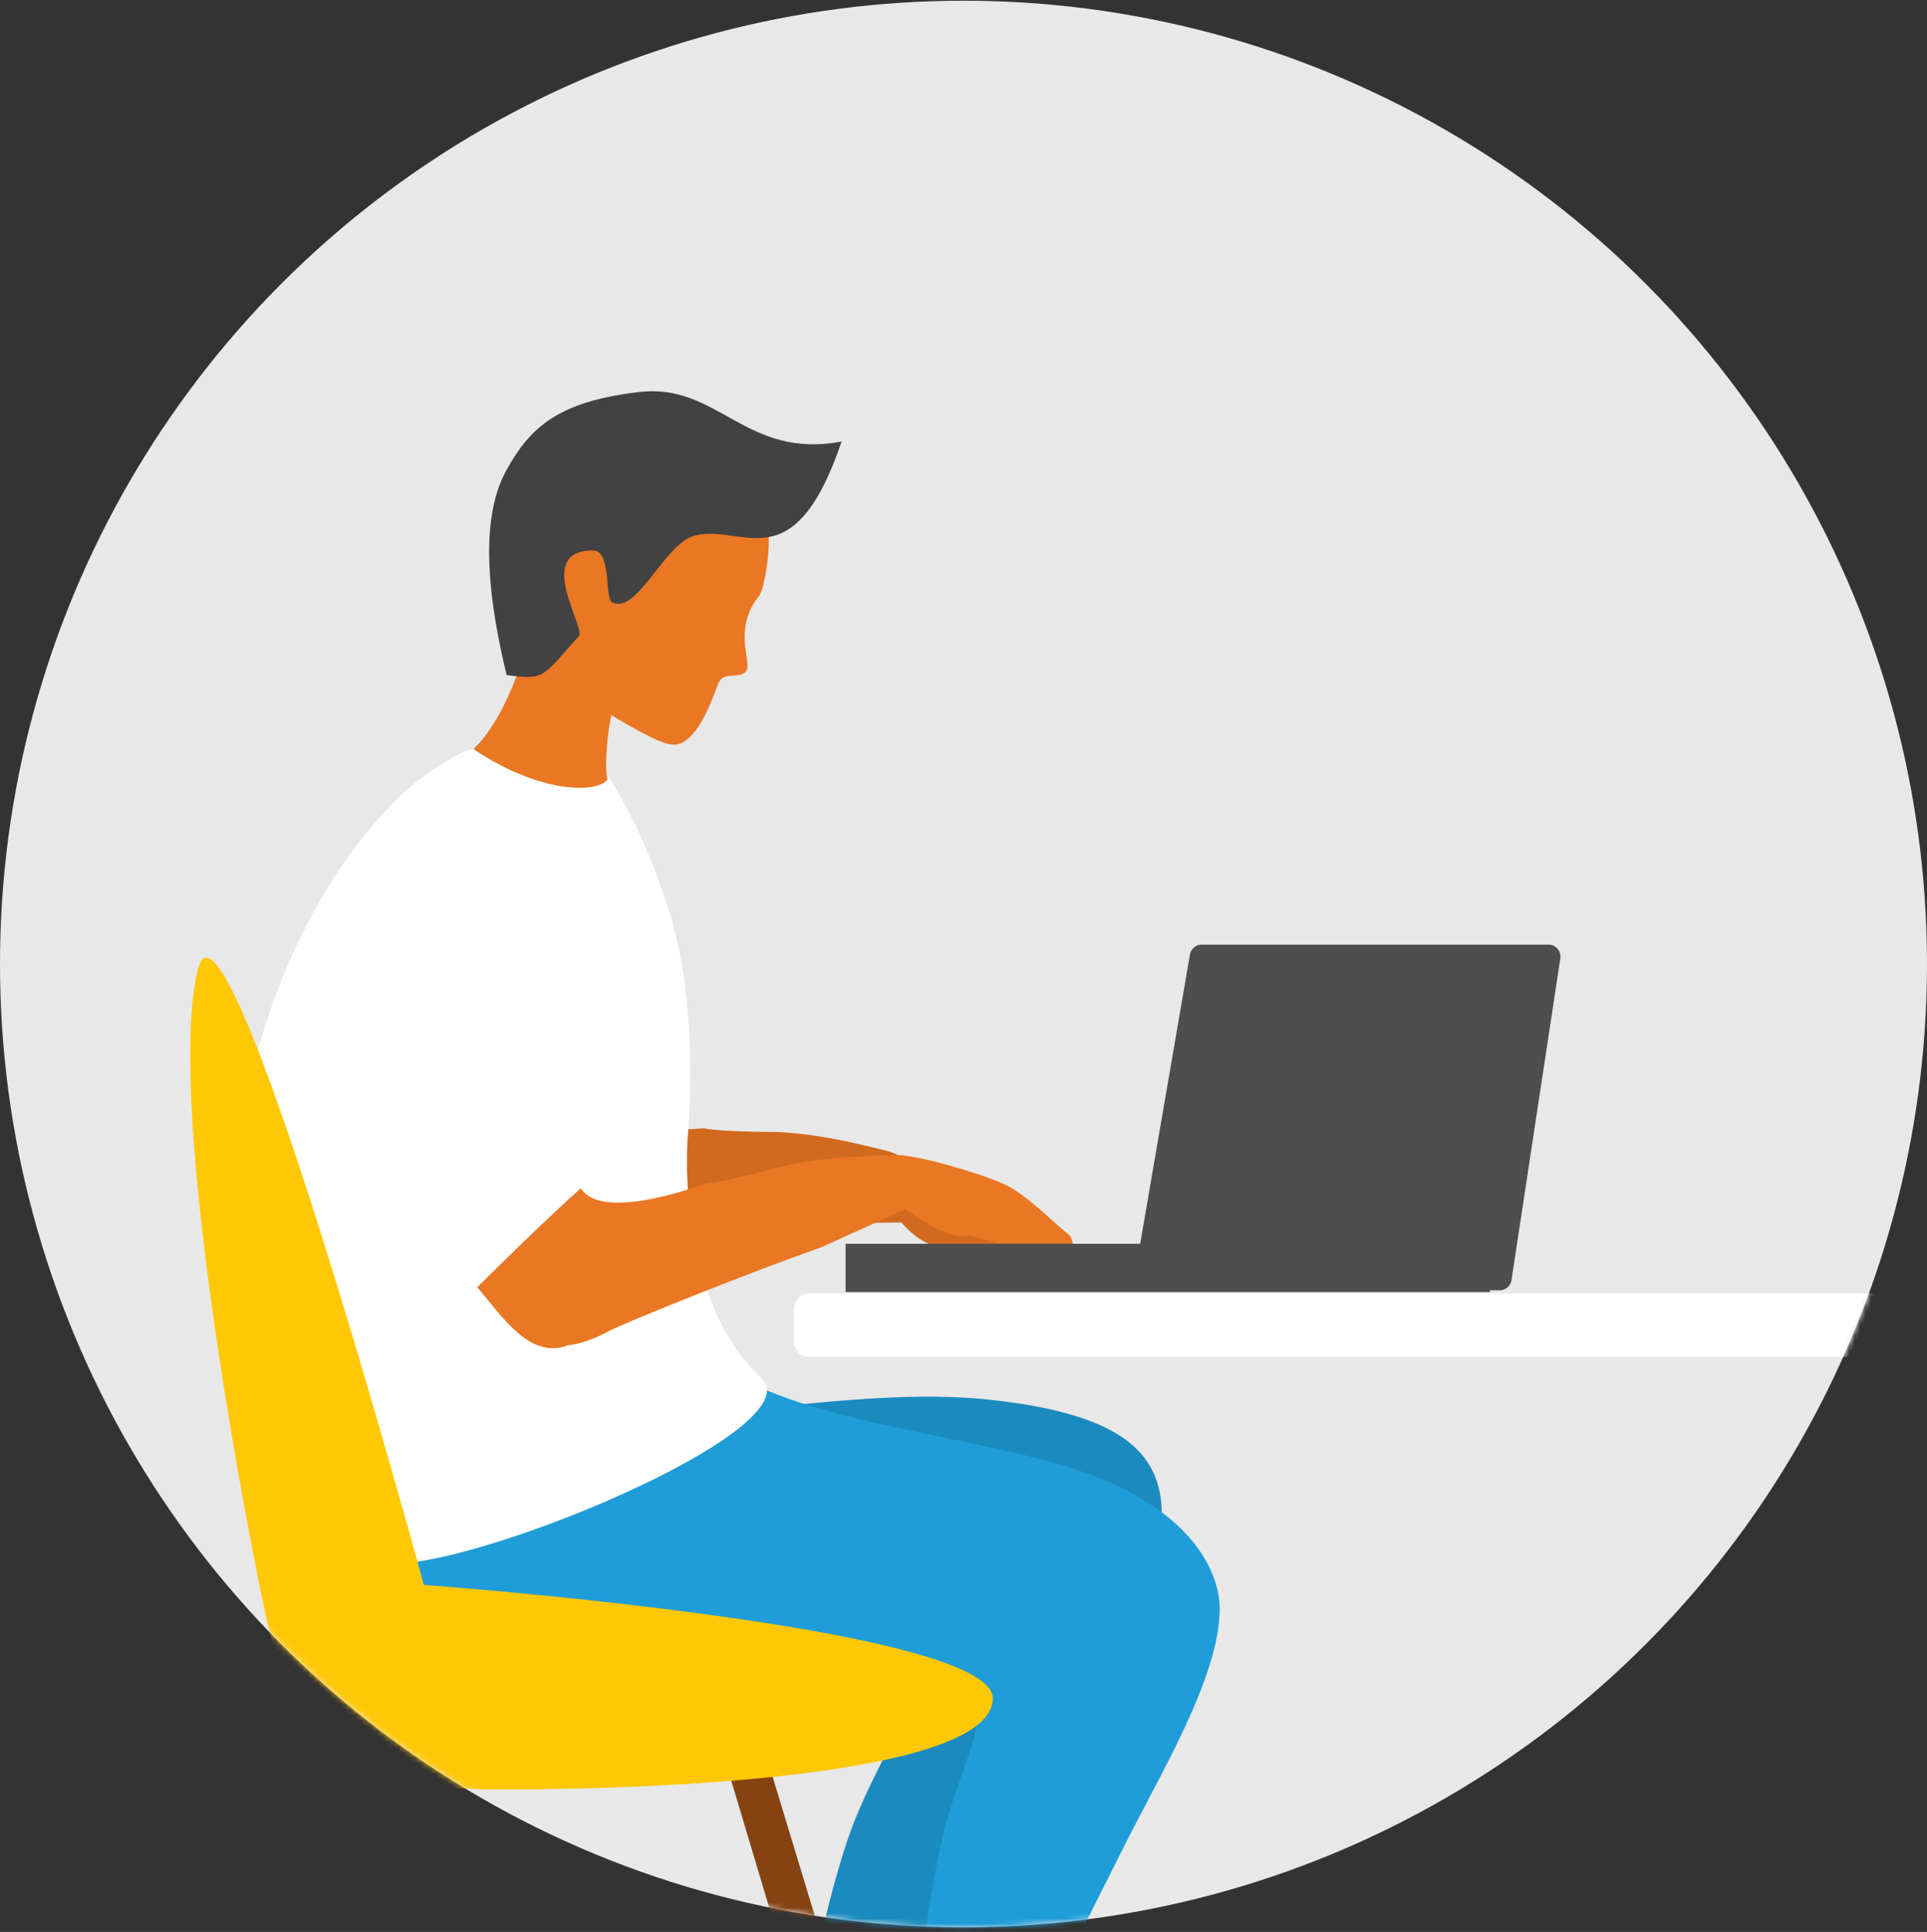 <svg xmlns="http://www.w3.org/2000/svg" width="360" height="361" fill="none" viewBox="0 0 360 361">
  <rect x="0" y="0" width="360" height="361" fill="#333333" stroke="none"/>
  <circle cx="180" cy="180.133" r="180" fill="#E8E8E8"/>
  <mask id="a" width="360" height="361" x="0" y="0" maskUnits="userSpaceOnUse" style="mask-type:alpha">
    <circle cx="180" cy="180.133" r="180" fill="#ECAFC6"/>
  </mask>
  <g mask="url(#a)">
    <path fill="#1B8BBF" d="M79.16 297.634c-27.669-6.751-33.981-22.981-33.679-30.253 3.313-27.11 24.705.522 39.881-1.327 21.531 4.921 68.435-7.631 98.624-4.595 24.51 2.464 33.057 9.404 33.057 21.523 0 12.12-10.599 39.809-19.492 59.566-5.816 12.92-29.116 28.101-29.468 41.88 15.54 12.425 23.548 19.611 21.164 28.144-17.857-2.126-38.989-10.479-39.96-16.018 0-18.264 4.44-38.923 9.028-52.696 4.771-14.321 16.07-29.927 14.848-34.321-.9-2.226-12.631 5.166-22.905 0-10.273-5.166-27.789-7.685-35.262-8.299l-35.836-3.604Z"/>
    <path fill="#854314" fill-rule="evenodd" d="m140.662 319.874 28.911 95.338h-8.298l-28.246-94.466 3.945-.451 3.688-.421Zm-56.864-.598-28.912 95.338 8.474-1.539 28.07-92.926-3.944-.452-3.688-.421Z" clip-rule="evenodd"/>
    <path fill="#1F9DD8" d="M98.339 313.97c-25.836-5.219-29.713-12.884-33.728-32.518-.479-24.461 50.348-30.927 65.518-32.032 8.129 16.755 54.228 17.726 76.404 27.248 18.744 8.049 21.333 19.33 21.333 23.872 0 13.021-11.431 31.432-18.343 45.416-5.18 10.479-15.688 29.941-23.088 52.397 6.142 5.09 24.864 12.275 24.864 20.659-6.778 5.585-42.328-4.641-42.328-8.384 0-17.365 2.368-44.612 6.512-64.672 2.695-13.044 8.078-21.936 6.852-25.83-.903-1.983-16.441-2.528-27.414-6.156-9.059-2.996-5.113-2.162-16.687-2.338-9.374-.142-31.877 3.958-39.895 2.338Z"/>
    <path fill="#fff" d="M516.57 245.481a2.957 2.957 0 0 0-2.834-3.801H151.267a2.957 2.957 0 0 0-2.957 2.957v5.98a2.957 2.957 0 0 0 2.957 2.957h360.688a2.957 2.957 0 0 0 2.835-2.113l1.78-5.98Z"/>
    <path fill="#D16A1F" d="M184.587 226.615c3.512 2.818 8.771 9.283 10.961 12.163 1.919 5.978-11.696-1.306-18.744-5.695-3.385.328-7.021-2.967-8.416-4.655l-21.492.199c-11.653.71-35.867 2.339-39.493 3.176-3.626.837-6.371.61-7.29.391-7.266.68-11.852-14.263-14.956-20.9l23.413-15.5c-.436 1.879.404 7.299 1.142 9.835 1.773 6.084 16.664 5.613 21.866 5.198 2.09.497 8.731.66 11.79.679 8.597-.079 19.261 2.81 22.455 3.569 3.194.759 14.374 8.019 18.764 11.54Z"/>
    <path fill="#EA7723" d="M142.843 96.77c1.763 2.113.195 13.018-1.063 14.608-3.355 4.241-2.746 8.363-2.339 11.111.203 1.375.355 2.405-.064 2.935-.56.707-1.45.756-2.353.805-1.128.062-2.277.124-2.827 1.472-.112.274-.245.626-.401 1.036-1.223 3.212-3.789 9.957-7.621 10.408-2.007.236-6.658-2.357-11.984-5.527-.923 4.674-1.09 9.307-.844 11.235.146 1.137.755 2.986 1.43 5.037 1.013 3.074 2.174 6.601 2.146 8.857-3.364 1.106-19.5-4.031-28.988-18.342 5.165-4.354 8.5-13.733 9.3-16.166a26.7 26.7 0 0 0-1.132-.43c.695-6.899.245-12.376-.13-16.927-.331-4.038-.603-7.347.037-10.272.89-4.063 7.216-11.373 10.952-14.087 11.122-8.08 20.179-3.336 25.251.086 3.668 2.475 6.801 7.83 8.824 11.289.776 1.325 1.388 2.372 1.806 2.872Z"/>
    <path fill="#424242" fill-rule="evenodd" d="M114.363 112.553c-1.473-.733-.033-9.681-3.589-9.693-11.115-.038-1.287 14.533-2.622 15.999-6.674 7.332-6.112 8.369-13.51 7.266-3.071-12.703-5.402-28.36-.13-38.085 4.58-8.448 10.062-13.035 24.871-14.787 14.808-1.752 19.859 12.643 37.843 9.25-8.981 26.527-18.479 15.276-27.439 17.578-5.669 1.457-10.732 14.809-15.424 12.472Z" clip-rule="evenodd"/>
    <path fill="#fff" d="M124.836 169.765c-2.802-8.561-5.816-16.051-11.136-24.617-.617 2.926-11.726 3.924-25.324-5.219-3.2.675-9.88 5.179-13.682 8.891-16.697 16.307-24.35 38.366-27.553 51.236-4.136 16.627-3.676 30.864-2.39 45.474 1.286 14.611 3.855 20.865 8.8 25.768 2.828 2.803 5.995 10.236 7.581 13.833 1.586 3.596 12.393 3.014 14.588 6.955 20.048-1.826 76.139-25.752 66.45-34.668-13.574-12.491-14.456-36.601-13.61-46.013.722-10.777.849-27.669-3.724-41.64Z"/>
    <path fill="#EA7723" d="M187.313 221.139c4.291 1.844 9.526 7.406 12.509 9.683 3.557 5.458-10.495 2.433-18.761.001-3.305 1.274-10.104-3.56-11.964-4.864l-15.769 7.151c-11.493 3.968-36.574 13.967-39.982 15.82-3.407 1.852-6.223 2.391-7.204 2.428-7.1 2.712-12.053-5.038-16.978-10.827 4.11-4.097 13.733-13.533 19.35-18.496 3.439 5.607 18.244.974 23.348-.896 2.232-.086 8.936-1.778 12.01-2.613 8.599-2.482 20.083-2.564 23.493-2.695 3.41-.131 14.584 3.003 19.948 5.308Z"/>
    <path fill="#4E4E4E" d="M278.348 232.414H157.977v9.016h120.371z"/>
    <path fill="#4E4E4E" d="m222.303 178.369-10.34 60.118a2.237 2.237 0 0 0 2.204 2.615h65.999a2.237 2.237 0 0 0 2.211-1.9l9.123-60.118a2.237 2.237 0 0 0-2.211-2.572h-64.782a2.236 2.236 0 0 0-2.204 1.857Z"/>
    <path fill="#FFC807" fill-rule="evenodd" d="M36.893 181.372c5.132-22.026 42.291 114.778 42.291 114.778s106.297 7.759 106.297 21.207c0 13.447-54.53 17.026-91.942 17.026-37.412 0-40.268-14.128-45.676-41.253-5.409-27.126-16.1-89.732-10.97-111.758Z" clip-rule="evenodd"/>
  </g>
</svg>
